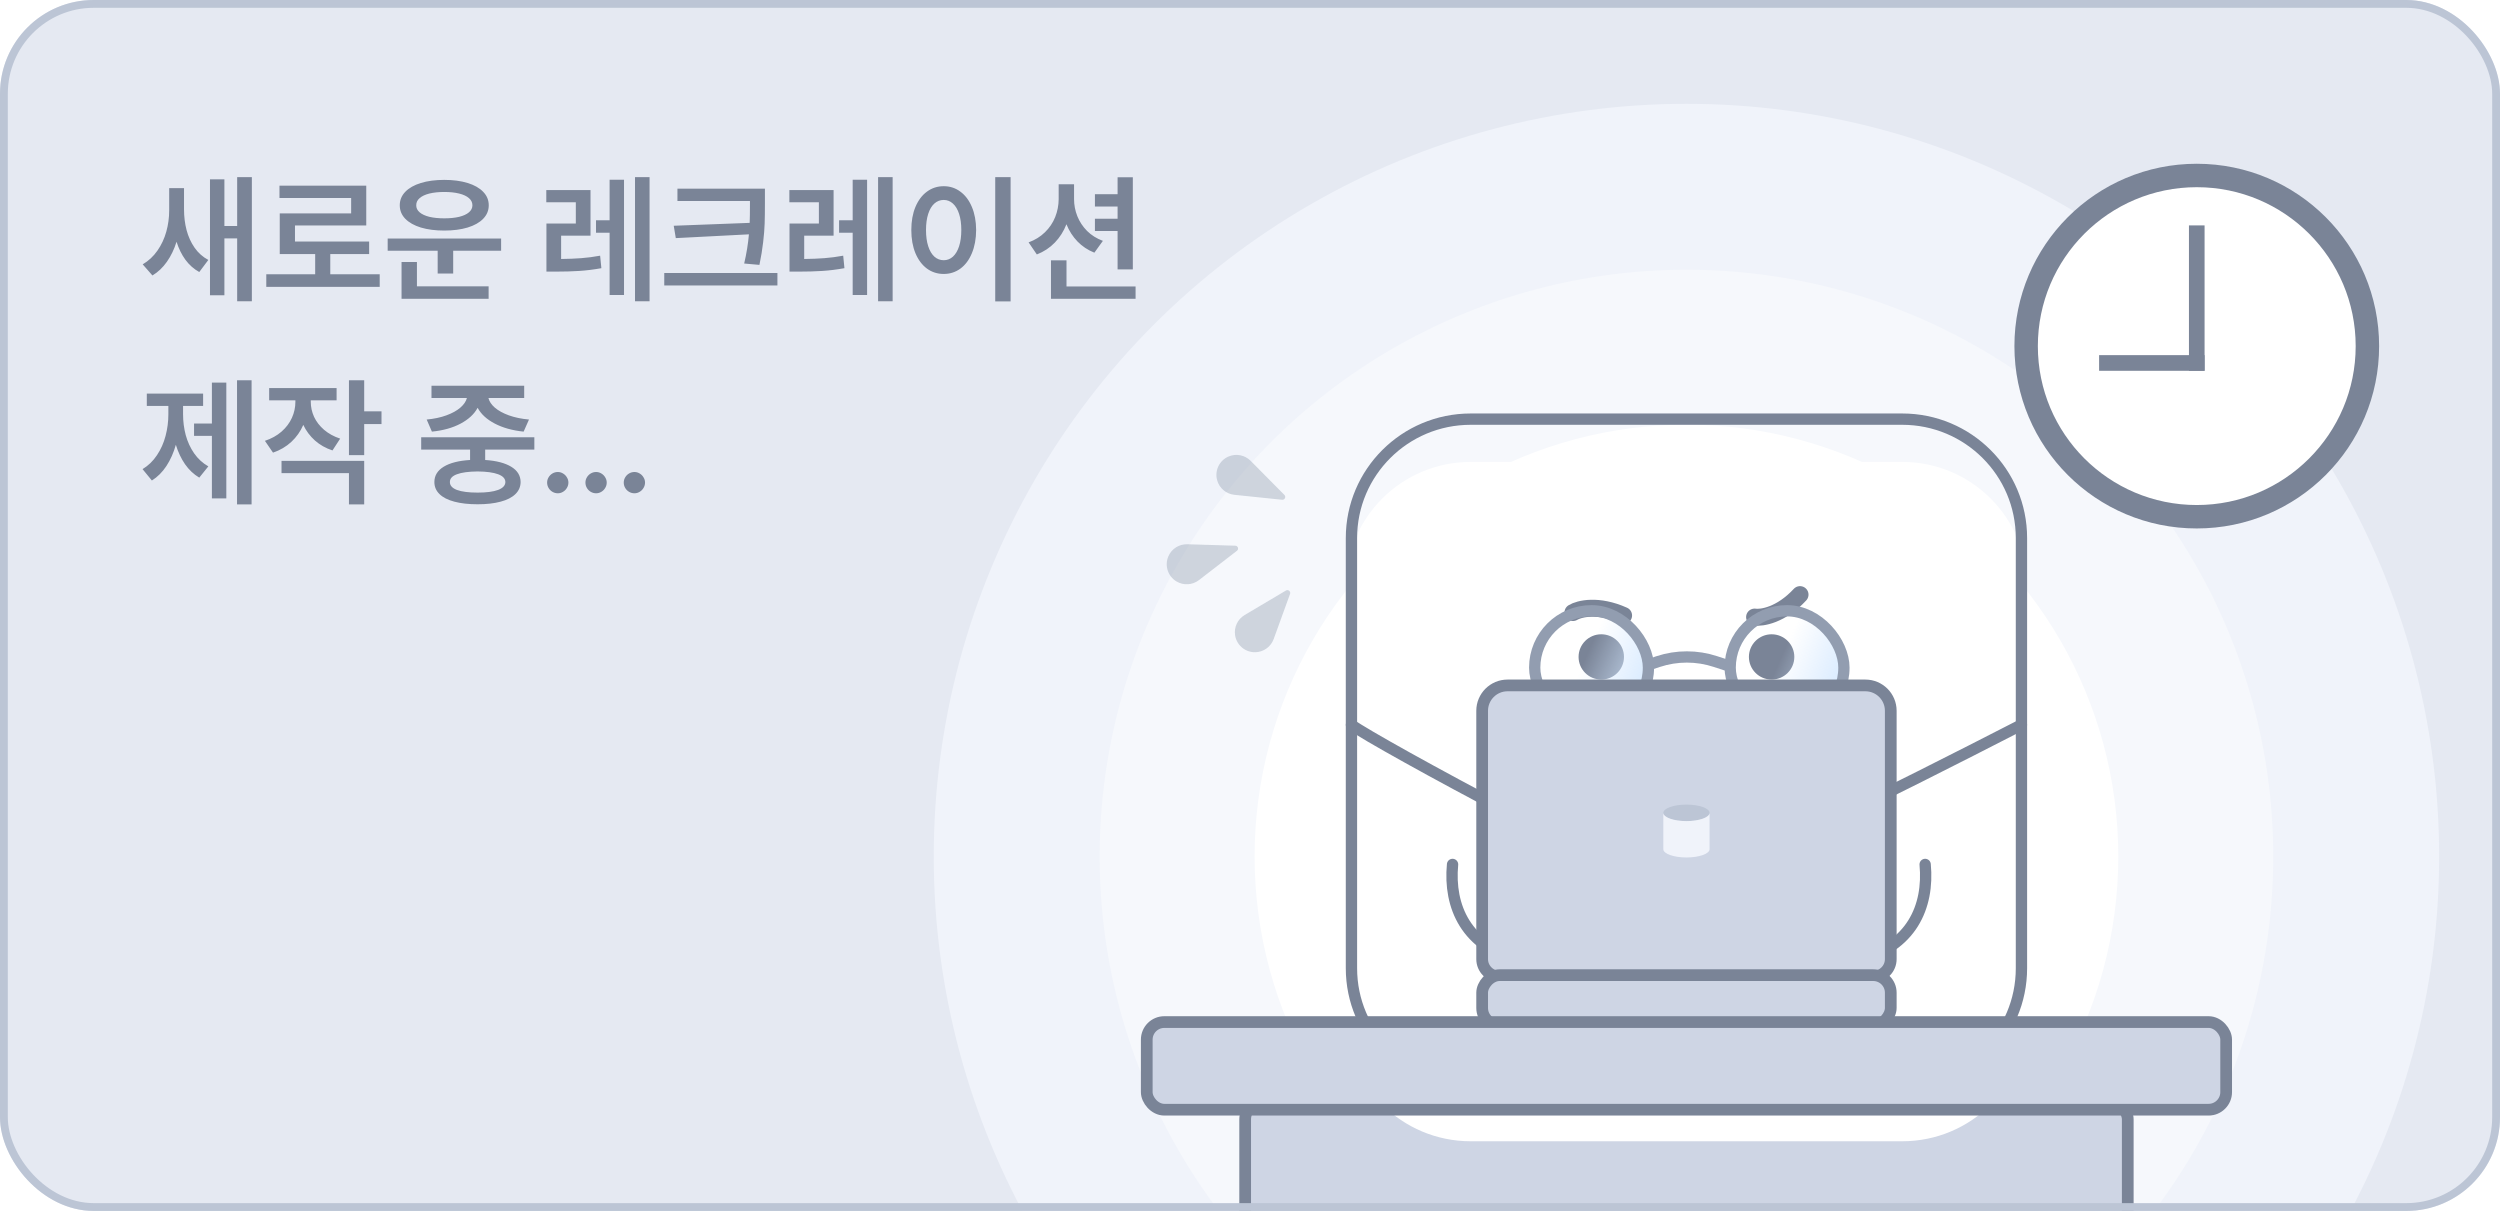 <svg width="320" height="155" viewBox="0 0 320 155" fill="none" xmlns="http://www.w3.org/2000/svg">
<g clip-path="url(#clip0_961_75103)">
<rect width="320" height="155" rx="12" fill="#E5E9F2"/>
<circle cx="215.865" cy="109.634" r="96.345" fill="#F0F3FA"/>
<circle cx="215.865" cy="109.632" r="75.108" fill="#F6F8FC"/>
<circle cx="215.865" cy="109.632" r="55.276" fill="white"/>
<rect x="159.381" y="141.031" width="112.972" height="16.572" rx="2.25" fill="#CED5E4" stroke="#7A8497" stroke-width="1.5"/>
<path d="M23.555 26.805C23.555 27.73 23.663 28.612 23.88 29.45C24.102 30.288 24.445 31.041 24.908 31.709C25.371 32.371 25.957 32.893 26.666 33.273L25.506 34.82C24.809 34.434 24.217 33.909 23.73 33.247C23.25 32.585 22.872 31.817 22.597 30.944C22.298 31.905 21.888 32.758 21.366 33.502C20.851 34.24 20.232 34.826 19.512 35.26L18.264 33.836C19.014 33.397 19.644 32.81 20.153 32.078C20.663 31.346 21.041 30.537 21.287 29.652C21.533 28.768 21.656 27.859 21.656 26.928V24.08H23.555V26.805ZM32.238 38.565H30.357V30.514H28.723V37.791H26.877V22.955H28.723V28.932H30.357V22.674H32.238V38.565ZM48.603 36.719H34.084V35.102H40.342V32.518H35.807V27.314H44.947V25.346H35.772V23.764H46.881V28.861H37.758V30.918H47.25V32.518H42.275V35.102H48.603V36.719ZM64.143 32.096H58.008V35.014H56.022V32.096H49.623V30.531H64.143V32.096ZM62.543 38.248H51.398V33.537H53.367V36.648H62.543V38.248ZM56.865 23.025C58.002 23.025 58.998 23.157 59.853 23.421C60.715 23.685 61.38 24.062 61.849 24.555C62.323 25.041 62.56 25.615 62.56 26.277C62.56 26.939 62.323 27.514 61.849 28C61.38 28.486 60.715 28.861 59.853 29.125C58.998 29.383 58.002 29.512 56.865 29.512C55.728 29.512 54.73 29.383 53.868 29.125C53.013 28.861 52.348 28.486 51.873 28C51.404 27.514 51.17 26.939 51.17 26.277C51.17 25.615 51.404 25.041 51.873 24.555C52.348 24.062 53.013 23.685 53.868 23.421C54.73 23.157 55.728 23.025 56.865 23.025ZM56.865 24.572C56.139 24.572 55.503 24.64 54.958 24.774C54.419 24.909 54.003 25.105 53.71 25.363C53.417 25.615 53.273 25.92 53.279 26.277C53.273 26.623 53.417 26.922 53.71 27.174C54.003 27.426 54.419 27.619 54.958 27.754C55.503 27.883 56.139 27.947 56.865 27.947C57.598 27.947 58.233 27.883 58.773 27.754C59.317 27.619 59.736 27.426 60.029 27.174C60.322 26.922 60.469 26.623 60.469 26.277C60.469 25.92 60.322 25.615 60.029 25.363C59.736 25.105 59.317 24.909 58.773 24.774C58.233 24.64 57.598 24.572 56.865 24.572ZM75.586 30.162H71.824V33.15C72.768 33.139 73.629 33.103 74.408 33.045C75.188 32.986 75.99 32.881 76.816 32.728L76.975 34.328C75.996 34.504 75.053 34.621 74.144 34.68C73.242 34.738 72.211 34.768 71.051 34.768H69.943V28.615H73.705V25.891H69.926V24.326H75.586V30.162ZM83.144 38.565H81.281V22.674H83.144V38.565ZM79.875 37.756H78.029V29.793H76.289V28.193H78.029V23.008H79.875V37.756ZM97.91 26.049C97.91 27.062 97.898 27.921 97.875 28.624C97.852 29.327 97.787 30.121 97.682 31.006C97.582 31.891 97.424 32.857 97.207 33.906L95.256 33.73C95.555 32.447 95.757 31.202 95.862 29.995L86.502 30.479L86.238 28.896L95.959 28.527C95.982 27.959 95.994 27.133 95.994 26.049V25.732H86.713V24.15H97.91V26.049ZM99.51 36.543H85.025V34.943H99.51V36.543ZM106.699 30.162H102.938V33.15C103.881 33.139 104.742 33.103 105.521 33.045C106.301 32.986 107.104 32.881 107.93 32.728L108.088 34.328C107.109 34.504 106.166 34.621 105.258 34.68C104.355 34.738 103.324 34.768 102.164 34.768H101.057V28.615H104.818V25.891H101.039V24.326H106.699V30.162ZM114.258 38.565H112.395V22.674H114.258V38.565ZM110.988 37.756H109.143V29.793H107.402V28.193H109.143V23.008H110.988V37.756ZM129.357 38.582H127.389V22.674H129.357V38.582ZM120.797 23.834C121.594 23.834 122.303 24.065 122.924 24.528C123.551 24.985 124.043 25.639 124.4 26.488C124.758 27.332 124.939 28.316 124.945 29.441C124.939 30.572 124.758 31.562 124.4 32.412C124.049 33.262 123.56 33.918 122.933 34.381C122.306 34.838 121.594 35.066 120.797 35.066C119.994 35.066 119.279 34.838 118.652 34.381C118.025 33.918 117.533 33.262 117.176 32.412C116.824 31.562 116.648 30.572 116.648 29.441C116.648 28.316 116.824 27.332 117.176 26.488C117.533 25.639 118.025 24.985 118.652 24.528C119.279 24.065 119.994 23.834 120.797 23.834ZM120.797 25.592C120.346 25.592 119.947 25.744 119.602 26.049C119.262 26.354 118.998 26.796 118.811 27.376C118.623 27.956 118.529 28.645 118.529 29.441C118.529 30.244 118.623 30.936 118.811 31.516C118.998 32.096 119.262 32.541 119.602 32.852C119.947 33.156 120.346 33.309 120.797 33.309C121.242 33.309 121.635 33.156 121.975 32.852C122.314 32.541 122.578 32.096 122.766 31.516C122.953 30.936 123.047 30.244 123.047 29.441C123.047 28.645 122.953 27.959 122.766 27.385C122.578 26.805 122.314 26.362 121.975 26.058C121.635 25.747 121.242 25.592 120.797 25.592ZM137.479 25.486C137.479 26.242 137.619 26.972 137.9 27.675C138.182 28.378 138.598 29.008 139.148 29.564C139.705 30.115 140.379 30.537 141.17 30.83L140.08 32.342C139.248 32.014 138.527 31.536 137.918 30.909C137.314 30.282 136.843 29.547 136.503 28.703C136.157 29.6 135.662 30.382 135.018 31.05C134.379 31.712 133.611 32.219 132.715 32.57L131.66 31.023C132.48 30.725 133.178 30.294 133.752 29.731C134.332 29.169 134.769 28.521 135.062 27.789C135.354 27.057 135.504 26.289 135.51 25.486V23.588H137.479V25.486ZM145.002 34.486H143.051V29.564H140.15V28H143.051V26.436H140.15V24.854H143.051V22.691H145.002V34.486ZM145.354 38.248H134.525V33.326H136.512V36.666H145.354V38.248ZM32.203 64.564H30.34V48.674H32.203V64.564ZM28.969 63.791H27.123V55.793H24.838V54.211H27.123V48.973H28.969V63.791ZM23.432 53.016C23.432 53.947 23.546 54.841 23.774 55.696C24.009 56.552 24.366 57.328 24.847 58.025C25.333 58.723 25.939 59.279 26.666 59.695L25.506 61.137C24.791 60.709 24.185 60.138 23.686 59.423C23.189 58.702 22.796 57.873 22.509 56.935C22.222 57.949 21.82 58.852 21.305 59.643C20.789 60.428 20.168 61.049 19.441 61.506L18.246 60.047C18.984 59.602 19.6 59.007 20.092 58.263C20.59 57.519 20.956 56.698 21.19 55.802C21.431 54.899 21.551 53.971 21.551 53.016V51.961H18.791V50.379H25.998V51.961H23.432V53.016ZM39.779 51.434C39.779 52.096 39.92 52.737 40.201 53.358C40.488 53.974 40.913 54.524 41.476 55.011C42.044 55.497 42.732 55.875 43.541 56.145L42.557 57.656C41.69 57.369 40.94 56.944 40.307 56.382C39.674 55.813 39.179 55.148 38.821 54.387C38.464 55.219 37.954 55.942 37.292 56.558C36.636 57.167 35.853 57.627 34.945 57.938L33.908 56.426C34.74 56.15 35.449 55.758 36.035 55.248C36.621 54.732 37.063 54.147 37.362 53.49C37.661 52.828 37.81 52.143 37.81 51.434V51.24H34.453V49.676H43.084V51.24H39.779V51.434ZM46.617 52.647H48.832V54.281H46.617V58.254H44.666V48.674H46.617V52.647ZM46.617 64.564H44.666V60.557H36.035V58.992H46.617V64.564ZM68.397 57.551H62.103V58.878C63.539 58.972 64.652 59.262 65.443 59.748C66.234 60.228 66.633 60.879 66.639 61.699C66.633 62.303 66.41 62.818 65.971 63.246C65.531 63.674 64.901 63.996 64.081 64.213C63.261 64.436 62.279 64.547 61.137 64.547C59.982 64.547 58.989 64.436 58.157 64.213C57.331 63.996 56.698 63.674 56.259 63.246C55.819 62.818 55.6 62.303 55.6 61.699C55.6 60.879 55.998 60.226 56.795 59.739C57.592 59.253 58.717 58.966 60.17 58.878V57.551H53.912V55.969H68.397V57.551ZM61.137 60.346C59.971 60.357 59.086 60.477 58.482 60.706C57.879 60.929 57.58 61.26 57.586 61.699C57.58 62.139 57.879 62.476 58.482 62.71C59.092 62.938 59.977 63.053 61.137 63.053C62.273 63.053 63.147 62.938 63.756 62.71C64.371 62.476 64.682 62.139 64.688 61.699C64.682 61.266 64.374 60.935 63.765 60.706C63.155 60.477 62.279 60.357 61.137 60.346ZM67.096 50.941H62.517C62.622 51.381 62.898 51.794 63.343 52.181C63.794 52.567 64.392 52.895 65.136 53.165C65.886 53.435 66.744 53.613 67.711 53.701L67.025 55.248C65.596 55.102 64.365 54.759 63.334 54.22C62.303 53.681 61.57 53.007 61.137 52.198C60.703 53.007 59.974 53.684 58.948 54.228C57.929 54.768 56.707 55.107 55.283 55.248L54.615 53.701C55.559 53.613 56.399 53.435 57.138 53.165C57.876 52.895 58.471 52.567 58.922 52.181C59.373 51.788 59.654 51.375 59.766 50.941H55.23V49.377H67.096V50.941ZM71.402 63.141C71.156 63.141 70.928 63.079 70.717 62.956C70.506 62.833 70.339 62.666 70.216 62.455C70.093 62.244 70.031 62.016 70.031 61.77C70.031 61.529 70.093 61.307 70.216 61.102C70.339 60.891 70.506 60.724 70.717 60.601C70.928 60.477 71.156 60.416 71.402 60.416C71.637 60.416 71.856 60.477 72.061 60.601C72.272 60.724 72.439 60.891 72.562 61.102C72.691 61.307 72.756 61.529 72.756 61.77C72.756 62.016 72.691 62.244 72.562 62.455C72.439 62.666 72.272 62.833 72.061 62.956C71.856 63.079 71.637 63.141 71.402 63.141ZM76.307 63.141C76.061 63.141 75.832 63.079 75.621 62.956C75.41 62.833 75.243 62.666 75.12 62.455C74.997 62.244 74.936 62.016 74.936 61.77C74.936 61.529 74.997 61.307 75.12 61.102C75.243 60.891 75.41 60.724 75.621 60.601C75.832 60.477 76.061 60.416 76.307 60.416C76.541 60.416 76.761 60.477 76.966 60.601C77.177 60.724 77.344 60.891 77.467 61.102C77.596 61.307 77.66 61.529 77.66 61.77C77.66 62.016 77.596 62.244 77.467 62.455C77.344 62.666 77.177 62.833 76.966 62.956C76.761 63.079 76.541 63.141 76.307 63.141ZM81.211 63.141C80.965 63.141 80.736 63.079 80.525 62.956C80.314 62.833 80.147 62.666 80.024 62.455C79.901 62.244 79.84 62.016 79.84 61.77C79.84 61.529 79.901 61.307 80.024 61.102C80.147 60.891 80.314 60.724 80.525 60.601C80.736 60.477 80.965 60.416 81.211 60.416C81.445 60.416 81.665 60.477 81.87 60.601C82.081 60.724 82.248 60.891 82.371 61.102C82.5 61.307 82.564 61.529 82.564 61.77C82.564 62.016 82.5 62.244 82.371 62.455C82.248 62.666 82.081 62.833 81.87 62.956C81.665 63.079 81.445 63.141 81.211 63.141Z" fill="#7A8497"/>
<g filter="url(#filter0_i_961_75103)">
<path d="M172.262 68.868C172.262 60.063 179.42 52.926 188.25 52.926H243.483C252.313 52.926 259.471 60.063 259.471 68.868V123.94C259.471 132.745 252.313 139.882 243.483 139.882H188.25C179.42 139.882 172.262 132.745 172.262 123.94V68.868Z" fill="white"/>
</g>
<path d="M172.986 68.868C172.986 60.465 179.818 53.65 188.25 53.65H243.483C251.915 53.65 258.746 60.465 258.746 68.868V123.94C258.746 132.342 251.915 139.157 243.483 139.157H188.25C179.818 139.157 172.986 132.342 172.986 123.94V68.868Z" stroke="#7A8497" stroke-width="1.449"/>
<path d="M207.871 84.086C207.871 85.687 206.569 86.985 204.964 86.985C203.358 86.985 202.057 85.687 202.057 84.086C202.057 82.485 203.358 81.188 204.964 81.188C206.569 81.188 207.871 82.485 207.871 84.086Z" fill="#7A8497"/>
<path d="M212.956 98.678L211.871 97.43C211.515 97.022 211.565 96.402 211.98 96.055L215.802 92.869C216.153 92.577 216.662 92.57 217.021 92.854L220.648 95.719C221.068 96.051 221.139 96.66 220.806 97.078L219.644 98.538C217.951 100.664 214.741 100.731 212.956 98.678Z" fill="#FF6661"/>
<path d="M229.674 84.086C229.674 85.687 228.372 86.985 226.767 86.985C225.161 86.985 223.86 85.687 223.86 84.086C223.86 82.485 225.161 81.188 226.767 81.188C228.372 81.188 229.674 82.485 229.674 84.086Z" fill="#7A8497"/>
<path d="M208.871 91.332L211.4 95.366C211.911 96.181 213.099 96.181 213.61 95.366L216.139 91.332L218.667 95.366C219.178 96.181 220.366 96.181 220.877 95.366L223.406 91.332" stroke="#7A8497" stroke-width="2.174" stroke-linecap="round" stroke-linejoin="round"/>
<path d="M224.588 78.988C225.511 79.125 227.966 78.741 230.402 76.113" stroke="#7A8497" stroke-width="2.174" stroke-linecap="round"/>
<path d="M201.34 78.401C202.136 77.915 204.546 77.311 207.818 78.781" stroke="#7A8497" stroke-width="2.174" stroke-linecap="round"/>
<path d="M172.988 92.781C175.863 94.946 210.675 113.796 214.346 113.796C218.018 113.796 258.744 92.781 258.744 92.781" stroke="#7A8497" stroke-width="1.449" stroke-linecap="round"/>
<g clip-path="url(#clip1_961_75103)">
<mask id="path-17-inside-1_961_75103" fill="white">
<rect x="210.188" y="113.07" width="11.628" height="15.942" rx="1.087"/>
</mask>
<rect x="210.188" y="113.07" width="11.628" height="15.942" rx="1.087" fill="#EAC0FF"/>
<rect x="210.914" y="117.926" width="10.145" height="10.87" fill="#F9EEFF"/>
</g>
<rect x="210.188" y="113.07" width="11.628" height="15.942" rx="1.087" stroke="#7A8497" stroke-width="2.899" mask="url(#path-17-inside-1_961_75103)"/>
<path d="M221.375 85.272L219.591 84.683C217.204 83.894 214.626 83.894 212.239 84.683L210.455 85.272" stroke="#929DB0" stroke-width="1.443" stroke-linejoin="round"/>
<path d="M246.419 110.649C246.934 116.063 244.653 121.236 237.834 122.887" stroke="#7A8497" stroke-width="1.449" stroke-linecap="round"/>
<path d="M185.927 110.649C185.412 116.063 187.693 121.236 194.512 122.887" stroke="#7A8497" stroke-width="1.449" stroke-linecap="round"/>
<rect x="221.464" y="78.178" width="14.557" height="14.557" rx="7.279" fill="url(#paint0_linear_961_75103)" stroke="#929DB0" stroke-width="1.443" stroke-linejoin="round"/>
<rect x="196.442" y="78.178" width="14.557" height="14.557" rx="7.279" fill="url(#paint1_linear_961_75103)" stroke="#929DB0" stroke-width="1.443" stroke-linejoin="round"/>
<path d="M189.715 90.984C189.715 89.189 191.17 87.734 192.965 87.734H238.768C240.563 87.734 242.018 89.189 242.018 90.984V122.762C242.018 124.004 241.01 125.012 239.768 125.012H191.965C190.722 125.012 189.715 124.004 189.715 122.762V90.984Z" fill="#CED5E4" stroke="#7A8497" stroke-width="1.5"/>
<path d="M215.866 105.103C217.501 105.103 218.826 104.629 218.826 104.046C218.826 103.462 217.501 102.988 215.866 102.988C214.231 102.988 212.906 103.462 212.906 104.046C212.906 104.629 214.231 105.103 215.866 105.103Z" fill="#BCC5D5"/>
<path fill-rule="evenodd" clip-rule="evenodd" d="M215.866 105.104C217.501 105.104 218.826 104.631 218.826 104.047V108.699C218.826 109.283 217.501 109.756 215.866 109.756C214.231 109.756 212.906 109.283 212.906 108.699V104.047C212.906 104.631 214.231 105.104 215.866 105.104Z" fill="#F0F3FA"/>
<rect x="0.75" y="-0.75" width="52.303" height="6.447" rx="2.25" transform="matrix(1 0 0 -1 188.965 130.516)" fill="#CED5E4" stroke="#7A8497" stroke-width="1.5"/>
<rect x="146.785" y="130.824" width="138.163" height="11.218" rx="2.25" fill="#CED5E4" stroke="#7A8497" stroke-width="1.5"/>
<circle cx="281.186" cy="44.302" r="21.841" fill="white" stroke="#7A8497" stroke-width="3"/>
<path d="M281.186 46.461L269.685 46.461" stroke="#7A8497" stroke-width="2" stroke-linecap="square"/>
<path d="M281.186 46.461L281.186 29.848" stroke="#7A8497" stroke-width="2" stroke-linecap="square"/>
<path opacity="0.4" d="M160.083 58.987L164.405 63.354C164.644 63.596 164.449 64.004 164.111 63.969L157.999 63.336C156.951 63.227 156.076 62.489 155.794 61.473C155.452 60.239 156.073 58.941 157.25 58.435C158.218 58.019 159.342 58.238 160.083 58.987Z" fill="#929DB0"/>
<path opacity="0.4" d="M163.031 81.798L165.126 76.021C165.242 75.702 164.894 75.413 164.602 75.587L159.317 78.722C158.411 79.259 157.926 80.296 158.096 81.336C158.302 82.6 159.41 83.518 160.69 83.485C161.743 83.457 162.672 82.788 163.031 81.798Z" fill="#929DB0"/>
<path opacity="0.4" d="M151.98 69.664L158.122 69.851C158.462 69.861 158.601 70.291 158.332 70.498L153.467 74.252C152.633 74.896 151.49 74.963 150.586 74.422C149.487 73.763 149.044 72.394 149.548 71.217C149.962 70.248 150.927 69.632 151.98 69.664Z" fill="#929DB0"/>
</g>
<rect x="0.5" y="0.5" width="319" height="154" rx="11.5" stroke="#BCC5D5"/>
<defs>
<filter id="filter0_i_961_75103" x="172.262" y="52.926" width="87.209" height="86.957" filterUnits="userSpaceOnUse" color-interpolation-filters="sRGB">
<feFlood flood-opacity="0" result="BackgroundImageFix"/>
<feBlend mode="normal" in="SourceGraphic" in2="BackgroundImageFix" result="shape"/>
<feColorMatrix in="SourceAlpha" type="matrix" values="0 0 0 0 0 0 0 0 0 0 0 0 0 0 0 0 0 0 127 0" result="hardAlpha"/>
<feOffset dy="6.2"/>
<feComposite in2="hardAlpha" operator="arithmetic" k2="-1" k3="1"/>
<feColorMatrix type="matrix" values="0 0 0 0 0.898 0 0 0 0 0.914 0 0 0 0 0.949 0 0 0 1 0"/>
<feBlend mode="normal" in2="shape" result="effect1_innerShadow_961_75103"/>
</filter>
<linearGradient id="paint0_linear_961_75103" x1="234.897" y1="91.857" x2="225.319" y2="87.647" gradientUnits="userSpaceOnUse">
<stop stop-color="#D4E8FF"/>
<stop offset="0.902" stop-color="#D4E8FF" stop-opacity="0"/>
</linearGradient>
<linearGradient id="paint1_linear_961_75103" x1="209.875" y1="91.857" x2="200.297" y2="87.647" gradientUnits="userSpaceOnUse">
<stop stop-color="#D4E8FF"/>
<stop offset="0.902" stop-color="#D4E8FF" stop-opacity="0"/>
</linearGradient>
<clipPath id="clip0_961_75103">
<rect width="320" height="155" rx="12" fill="white"/>
</clipPath>
<clipPath id="clip1_961_75103">
<rect x="210.188" y="113.07" width="11.628" height="15.942" rx="1.087" fill="white"/>
</clipPath>
</defs>
</svg>
